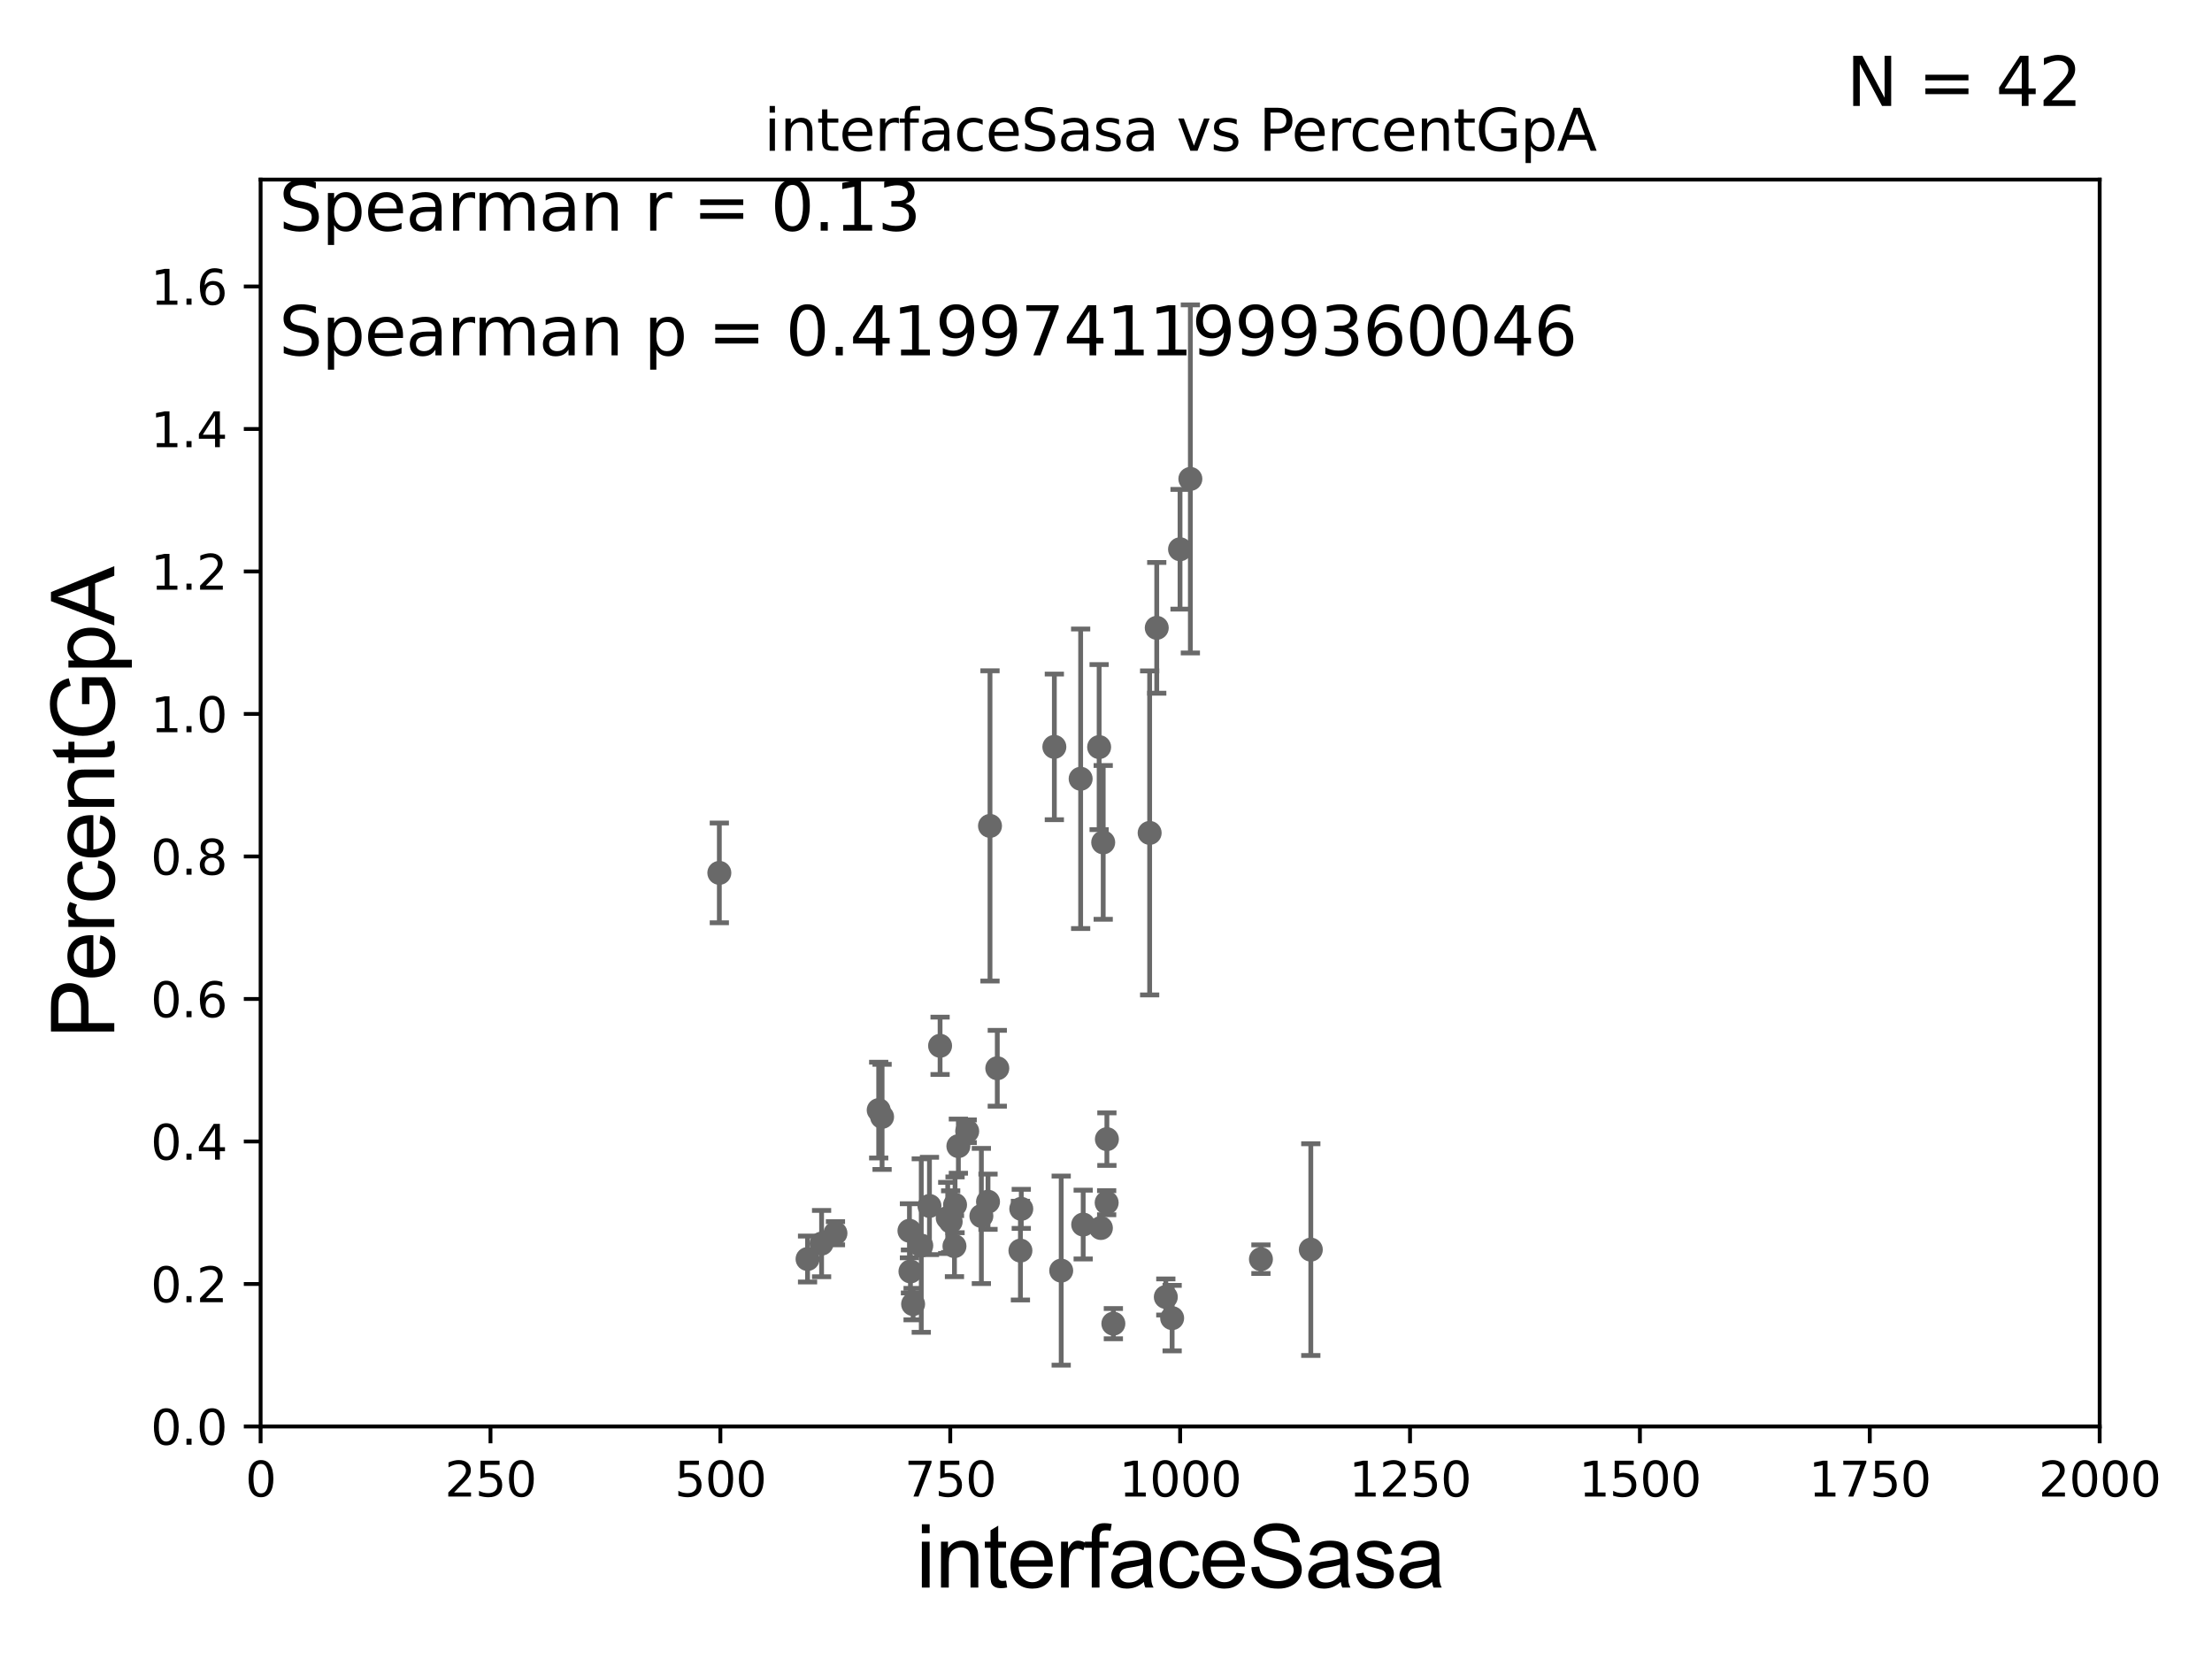 <?xml version="1.0" encoding="utf-8" standalone="no"?>
<!DOCTYPE svg PUBLIC "-//W3C//DTD SVG 1.1//EN"
  "http://www.w3.org/Graphics/SVG/1.1/DTD/svg11.dtd">
<svg xmlns:xlink="http://www.w3.org/1999/xlink" width="460.8pt" height="345.6pt" viewBox="0 0 460.8 345.6" xmlns="http://www.w3.org/2000/svg" version="1.1">
 <defs>
  <style type="text/css">*{stroke-linejoin: round; stroke-linecap: butt}</style>
 </defs>
 <g id="figure_1">
  <g id="patch_1">
   <path d="M 0 345.6 
L 460.8 345.6 
L 460.8 0 
L 0 0 
z
" style="fill: #ffffff"/>
  </g>
  <g id="axes_1">
   <g id="patch_2">
    <path d="M 54.29 297.16 
L 437.4 297.16 
L 437.4 37.411 
L 54.29 37.411 
z
" style="fill: #ffffff"/>
   </g>
   <g id="PathCollection_1">
    <defs>
     <path id="mfbe216e097" d="M 0 1.118 
C 0.297 1.118 0.581 1 0.791 0.791 
C 1 0.581 1.118 0.297 1.118 0 
C 1.118 -0.297 1 -0.581 0.791 -0.791 
C 0.581 -1 0.297 -1.118 0 -1.118 
C -0.297 -1.118 -0.581 -1 -0.791 -0.791 
C -1 -0.581 -1.118 -0.297 -1.118 0 
C -1.118 0.297 -1 0.581 -0.791 0.791 
C -0.581 1 -0.297 1.118 0 1.118 
z
" style="stroke: #696969"/>
    </defs>
    <g clip-path="url(#paab916722c)">
     <use xlink:href="#mfbe216e097" x="168.229" y="262.277" style="fill: #696969; stroke: #696969"/>
     <use xlink:href="#mfbe216e097" x="183.754" y="232.664" style="fill: #696969; stroke: #696969"/>
     <use xlink:href="#mfbe216e097" x="198.954" y="250.985" style="fill: #696969; stroke: #696969"/>
     <use xlink:href="#mfbe216e097" x="225.649" y="255.099" style="fill: #696969; stroke: #696969"/>
     <use xlink:href="#mfbe216e097" x="221.067" y="264.694" style="fill: #696969; stroke: #696969"/>
     <use xlink:href="#mfbe216e097" x="231.934" y="275.738" style="fill: #696969; stroke: #696969"/>
     <use xlink:href="#mfbe216e097" x="171.152" y="259.063" style="fill: #696969; stroke: #696969"/>
     <use xlink:href="#mfbe216e097" x="212.75" y="251.827" style="fill: #696969; stroke: #696969"/>
     <use xlink:href="#mfbe216e097" x="242.861" y="270.186" style="fill: #696969; stroke: #696969"/>
     <use xlink:href="#mfbe216e097" x="197.428" y="253.712" style="fill: #696969; stroke: #696969"/>
     <use xlink:href="#mfbe216e097" x="230.586" y="237.308" style="fill: #696969; stroke: #696969"/>
     <use xlink:href="#mfbe216e097" x="198.832" y="259.591" style="fill: #696969; stroke: #696969"/>
     <use xlink:href="#mfbe216e097" x="206.235" y="172.053" style="fill: #696969; stroke: #696969"/>
     <use xlink:href="#mfbe216e097" x="273.065" y="260.32" style="fill: #696969; stroke: #696969"/>
     <use xlink:href="#mfbe216e097" x="207.754" y="222.539" style="fill: #696969; stroke: #696969"/>
     <use xlink:href="#mfbe216e097" x="229.335" y="255.815" style="fill: #696969; stroke: #696969"/>
     <use xlink:href="#mfbe216e097" x="244.178" y="274.59" style="fill: #696969; stroke: #696969"/>
     <use xlink:href="#mfbe216e097" x="239.493" y="173.512" style="fill: #696969; stroke: #696969"/>
     <use xlink:href="#mfbe216e097" x="204.437" y="253.311" style="fill: #696969; stroke: #696969"/>
     <use xlink:href="#mfbe216e097" x="189.455" y="256.392" style="fill: #696969; stroke: #696969"/>
     <use xlink:href="#mfbe216e097" x="195.836" y="217.86" style="fill: #696969; stroke: #696969"/>
     <use xlink:href="#mfbe216e097" x="219.64" y="155.588" style="fill: #696969; stroke: #696969"/>
     <use xlink:href="#mfbe216e097" x="149.851" y="181.837" style="fill: #696969; stroke: #696969"/>
     <use xlink:href="#mfbe216e097" x="201.487" y="235.66" style="fill: #696969; stroke: #696969"/>
     <use xlink:href="#mfbe216e097" x="198.042" y="254.49" style="fill: #696969; stroke: #696969"/>
     <use xlink:href="#mfbe216e097" x="230.538" y="250.544" style="fill: #696969; stroke: #696969"/>
     <use xlink:href="#mfbe216e097" x="193.623" y="251.225" style="fill: #696969; stroke: #696969"/>
     <use xlink:href="#mfbe216e097" x="228.971" y="155.633" style="fill: #696969; stroke: #696969"/>
     <use xlink:href="#mfbe216e097" x="205.821" y="250.341" style="fill: #696969; stroke: #696969"/>
     <use xlink:href="#mfbe216e097" x="225.119" y="162.23" style="fill: #696969; stroke: #696969"/>
     <use xlink:href="#mfbe216e097" x="247.973" y="99.765" style="fill: #696969; stroke: #696969"/>
     <use xlink:href="#mfbe216e097" x="212.572" y="260.523" style="fill: #696969; stroke: #696969"/>
     <use xlink:href="#mfbe216e097" x="190.217" y="271.666" style="fill: #696969; stroke: #696969"/>
     <use xlink:href="#mfbe216e097" x="229.818" y="175.487" style="fill: #696969; stroke: #696969"/>
     <use xlink:href="#mfbe216e097" x="183.049" y="231.252" style="fill: #696969; stroke: #696969"/>
     <use xlink:href="#mfbe216e097" x="240.972" y="130.79" style="fill: #696969; stroke: #696969"/>
     <use xlink:href="#mfbe216e097" x="262.675" y="262.313" style="fill: #696969; stroke: #696969"/>
     <use xlink:href="#mfbe216e097" x="199.648" y="238.759" style="fill: #696969; stroke: #696969"/>
     <use xlink:href="#mfbe216e097" x="191.917" y="259.471" style="fill: #696969; stroke: #696969"/>
     <use xlink:href="#mfbe216e097" x="174.041" y="256.906" style="fill: #696969; stroke: #696969"/>
     <use xlink:href="#mfbe216e097" x="245.824" y="114.422" style="fill: #696969; stroke: #696969"/>
     <use xlink:href="#mfbe216e097" x="189.664" y="264.864" style="fill: #696969; stroke: #696969"/>
    </g>
   </g>
   <g id="matplotlib.axis_1">
    <g id="xtick_1">
     <g id="line2d_1">
      <defs>
       <path id="m7f47ca933d" d="M 0 0 
L 0 3.5 
" style="stroke: #000000; stroke-width: 0.8"/>
      </defs>
      <g>
       <use xlink:href="#m7f47ca933d" x="54.29" y="297.16" style="stroke: #000000; stroke-width: 0.8"/>
      </g>
     </g>
     <g id="text_1">
      <!-- 0 -->
      <g transform="translate(51.109 311.758)scale(0.1 -0.1)">
       <defs>
        <path id="DejaVuSans-30" d="M 2034 4250 
Q 1547 4250 1301 3770 
Q 1056 3291 1056 2328 
Q 1056 1369 1301 889 
Q 1547 409 2034 409 
Q 2525 409 2770 889 
Q 3016 1369 3016 2328 
Q 3016 3291 2770 3770 
Q 2525 4250 2034 4250 
z
M 2034 4750 
Q 2819 4750 3233 4129 
Q 3647 3509 3647 2328 
Q 3647 1150 3233 529 
Q 2819 -91 2034 -91 
Q 1250 -91 836 529 
Q 422 1150 422 2328 
Q 422 3509 836 4129 
Q 1250 4750 2034 4750 
z
" transform="scale(0.016)"/>
       </defs>
       <use xlink:href="#DejaVuSans-30"/>
      </g>
     </g>
    </g>
    <g id="xtick_2">
     <g id="line2d_2">
      <g>
       <use xlink:href="#m7f47ca933d" x="102.179" y="297.16" style="stroke: #000000; stroke-width: 0.8"/>
      </g>
     </g>
     <g id="text_2">
      <!-- 250 -->
      <g transform="translate(92.635 311.758)scale(0.1 -0.1)">
       <defs>
        <path id="DejaVuSans-32" d="M 1228 531 
L 3431 531 
L 3431 0 
L 469 0 
L 469 531 
Q 828 903 1448 1529 
Q 2069 2156 2228 2338 
Q 2531 2678 2651 2914 
Q 2772 3150 2772 3378 
Q 2772 3750 2511 3984 
Q 2250 4219 1831 4219 
Q 1534 4219 1204 4116 
Q 875 4013 500 3803 
L 500 4441 
Q 881 4594 1212 4672 
Q 1544 4750 1819 4750 
Q 2544 4750 2975 4387 
Q 3406 4025 3406 3419 
Q 3406 3131 3298 2873 
Q 3191 2616 2906 2266 
Q 2828 2175 2409 1742 
Q 1991 1309 1228 531 
z
" transform="scale(0.016)"/>
        <path id="DejaVuSans-35" d="M 691 4666 
L 3169 4666 
L 3169 4134 
L 1269 4134 
L 1269 2991 
Q 1406 3038 1543 3061 
Q 1681 3084 1819 3084 
Q 2600 3084 3056 2656 
Q 3513 2228 3513 1497 
Q 3513 744 3044 326 
Q 2575 -91 1722 -91 
Q 1428 -91 1123 -41 
Q 819 9 494 109 
L 494 744 
Q 775 591 1075 516 
Q 1375 441 1709 441 
Q 2250 441 2565 725 
Q 2881 1009 2881 1497 
Q 2881 1984 2565 2268 
Q 2250 2553 1709 2553 
Q 1456 2553 1204 2497 
Q 953 2441 691 2322 
L 691 4666 
z
" transform="scale(0.016)"/>
       </defs>
       <use xlink:href="#DejaVuSans-32"/>
       <use xlink:href="#DejaVuSans-35" x="63.623"/>
       <use xlink:href="#DejaVuSans-30" x="127.246"/>
      </g>
     </g>
    </g>
    <g id="xtick_3">
     <g id="line2d_3">
      <g>
       <use xlink:href="#m7f47ca933d" x="150.067" y="297.16" style="stroke: #000000; stroke-width: 0.8"/>
      </g>
     </g>
     <g id="text_3">
      <!-- 500 -->
      <g transform="translate(140.524 311.758)scale(0.1 -0.1)">
       <use xlink:href="#DejaVuSans-35"/>
       <use xlink:href="#DejaVuSans-30" x="63.623"/>
       <use xlink:href="#DejaVuSans-30" x="127.246"/>
      </g>
     </g>
    </g>
    <g id="xtick_4">
     <g id="line2d_4">
      <g>
       <use xlink:href="#m7f47ca933d" x="197.956" y="297.16" style="stroke: #000000; stroke-width: 0.8"/>
      </g>
     </g>
     <g id="text_4">
      <!-- 750 -->
      <g transform="translate(188.412 311.758)scale(0.1 -0.1)">
       <defs>
        <path id="DejaVuSans-37" d="M 525 4666 
L 3525 4666 
L 3525 4397 
L 1831 0 
L 1172 0 
L 2766 4134 
L 525 4134 
L 525 4666 
z
" transform="scale(0.016)"/>
       </defs>
       <use xlink:href="#DejaVuSans-37"/>
       <use xlink:href="#DejaVuSans-35" x="63.623"/>
       <use xlink:href="#DejaVuSans-30" x="127.246"/>
      </g>
     </g>
    </g>
    <g id="xtick_5">
     <g id="line2d_5">
      <g>
       <use xlink:href="#m7f47ca933d" x="245.845" y="297.16" style="stroke: #000000; stroke-width: 0.8"/>
      </g>
     </g>
     <g id="text_5">
      <!-- 1000 -->
      <g transform="translate(233.12 311.758)scale(0.1 -0.1)">
       <defs>
        <path id="DejaVuSans-31" d="M 794 531 
L 1825 531 
L 1825 4091 
L 703 3866 
L 703 4441 
L 1819 4666 
L 2450 4666 
L 2450 531 
L 3481 531 
L 3481 0 
L 794 0 
L 794 531 
z
" transform="scale(0.016)"/>
       </defs>
       <use xlink:href="#DejaVuSans-31"/>
       <use xlink:href="#DejaVuSans-30" x="63.623"/>
       <use xlink:href="#DejaVuSans-30" x="127.246"/>
       <use xlink:href="#DejaVuSans-30" x="190.869"/>
      </g>
     </g>
    </g>
    <g id="xtick_6">
     <g id="line2d_6">
      <g>
       <use xlink:href="#m7f47ca933d" x="293.734" y="297.16" style="stroke: #000000; stroke-width: 0.8"/>
      </g>
     </g>
     <g id="text_6">
      <!-- 1250 -->
      <g transform="translate(281.009 311.758)scale(0.1 -0.1)">
       <use xlink:href="#DejaVuSans-31"/>
       <use xlink:href="#DejaVuSans-32" x="63.623"/>
       <use xlink:href="#DejaVuSans-35" x="127.246"/>
       <use xlink:href="#DejaVuSans-30" x="190.869"/>
      </g>
     </g>
    </g>
    <g id="xtick_7">
     <g id="line2d_7">
      <g>
       <use xlink:href="#m7f47ca933d" x="341.623" y="297.16" style="stroke: #000000; stroke-width: 0.8"/>
      </g>
     </g>
     <g id="text_7">
      <!-- 1500 -->
      <g transform="translate(328.897 311.758)scale(0.1 -0.1)">
       <use xlink:href="#DejaVuSans-31"/>
       <use xlink:href="#DejaVuSans-35" x="63.623"/>
       <use xlink:href="#DejaVuSans-30" x="127.246"/>
       <use xlink:href="#DejaVuSans-30" x="190.869"/>
      </g>
     </g>
    </g>
    <g id="xtick_8">
     <g id="line2d_8">
      <g>
       <use xlink:href="#m7f47ca933d" x="389.511" y="297.16" style="stroke: #000000; stroke-width: 0.8"/>
      </g>
     </g>
     <g id="text_8">
      <!-- 1750 -->
      <g transform="translate(376.786 311.758)scale(0.1 -0.1)">
       <use xlink:href="#DejaVuSans-31"/>
       <use xlink:href="#DejaVuSans-37" x="63.623"/>
       <use xlink:href="#DejaVuSans-35" x="127.246"/>
       <use xlink:href="#DejaVuSans-30" x="190.869"/>
      </g>
     </g>
    </g>
    <g id="xtick_9">
     <g id="line2d_9">
      <g>
       <use xlink:href="#m7f47ca933d" x="437.4" y="297.16" style="stroke: #000000; stroke-width: 0.8"/>
      </g>
     </g>
     <g id="text_9">
      <!-- 2000 -->
      <g transform="translate(424.675 311.758)scale(0.1 -0.1)">
       <use xlink:href="#DejaVuSans-32"/>
       <use xlink:href="#DejaVuSans-30" x="63.623"/>
       <use xlink:href="#DejaVuSans-30" x="127.246"/>
       <use xlink:href="#DejaVuSans-30" x="190.869"/>
      </g>
     </g>
    </g>
    <g id="text_10">
     <!-- interfaceSasa -->
     <g transform="translate(190.816 330.722)scale(0.18 -0.18)">
      <defs>
       <path id="ArialMT-69" d="M 425 3934 
L 425 4581 
L 988 4581 
L 988 3934 
L 425 3934 
z
M 425 0 
L 425 3319 
L 988 3319 
L 988 0 
L 425 0 
z
" transform="scale(0.016)"/>
       <path id="ArialMT-6e" d="M 422 0 
L 422 3319 
L 928 3319 
L 928 2847 
Q 1294 3394 1984 3394 
Q 2284 3394 2536 3286 
Q 2788 3178 2913 3003 
Q 3038 2828 3088 2588 
Q 3119 2431 3119 2041 
L 3119 0 
L 2556 0 
L 2556 2019 
Q 2556 2363 2490 2533 
Q 2425 2703 2258 2804 
Q 2091 2906 1866 2906 
Q 1506 2906 1245 2678 
Q 984 2450 984 1813 
L 984 0 
L 422 0 
z
" transform="scale(0.016)"/>
       <path id="ArialMT-74" d="M 1650 503 
L 1731 6 
Q 1494 -44 1306 -44 
Q 1000 -44 831 53 
Q 663 150 594 308 
Q 525 466 525 972 
L 525 2881 
L 113 2881 
L 113 3319 
L 525 3319 
L 525 4141 
L 1084 4478 
L 1084 3319 
L 1650 3319 
L 1650 2881 
L 1084 2881 
L 1084 941 
Q 1084 700 1114 631 
Q 1144 563 1211 522 
Q 1278 481 1403 481 
Q 1497 481 1650 503 
z
" transform="scale(0.016)"/>
       <path id="ArialMT-65" d="M 2694 1069 
L 3275 997 
Q 3138 488 2766 206 
Q 2394 -75 1816 -75 
Q 1088 -75 661 373 
Q 234 822 234 1631 
Q 234 2469 665 2931 
Q 1097 3394 1784 3394 
Q 2450 3394 2872 2941 
Q 3294 2488 3294 1666 
Q 3294 1616 3291 1516 
L 816 1516 
Q 847 969 1125 678 
Q 1403 388 1819 388 
Q 2128 388 2347 550 
Q 2566 713 2694 1069 
z
M 847 1978 
L 2700 1978 
Q 2663 2397 2488 2606 
Q 2219 2931 1791 2931 
Q 1403 2931 1139 2672 
Q 875 2413 847 1978 
z
" transform="scale(0.016)"/>
       <path id="ArialMT-72" d="M 416 0 
L 416 3319 
L 922 3319 
L 922 2816 
Q 1116 3169 1280 3281 
Q 1444 3394 1641 3394 
Q 1925 3394 2219 3213 
L 2025 2691 
Q 1819 2813 1613 2813 
Q 1428 2813 1281 2702 
Q 1134 2591 1072 2394 
Q 978 2094 978 1738 
L 978 0 
L 416 0 
z
" transform="scale(0.016)"/>
       <path id="ArialMT-66" d="M 556 0 
L 556 2881 
L 59 2881 
L 59 3319 
L 556 3319 
L 556 3672 
Q 556 4006 616 4169 
Q 697 4388 901 4523 
Q 1106 4659 1475 4659 
Q 1713 4659 2000 4603 
L 1916 4113 
Q 1741 4144 1584 4144 
Q 1328 4144 1222 4034 
Q 1116 3925 1116 3625 
L 1116 3319 
L 1763 3319 
L 1763 2881 
L 1116 2881 
L 1116 0 
L 556 0 
z
" transform="scale(0.016)"/>
       <path id="ArialMT-61" d="M 2588 409 
Q 2275 144 1986 34 
Q 1697 -75 1366 -75 
Q 819 -75 525 192 
Q 231 459 231 875 
Q 231 1119 342 1320 
Q 453 1522 633 1644 
Q 813 1766 1038 1828 
Q 1203 1872 1538 1913 
Q 2219 1994 2541 2106 
Q 2544 2222 2544 2253 
Q 2544 2597 2384 2738 
Q 2169 2928 1744 2928 
Q 1347 2928 1158 2789 
Q 969 2650 878 2297 
L 328 2372 
Q 403 2725 575 2942 
Q 747 3159 1072 3276 
Q 1397 3394 1825 3394 
Q 2250 3394 2515 3294 
Q 2781 3194 2906 3042 
Q 3031 2891 3081 2659 
Q 3109 2516 3109 2141 
L 3109 1391 
Q 3109 606 3145 398 
Q 3181 191 3288 0 
L 2700 0 
Q 2613 175 2588 409 
z
M 2541 1666 
Q 2234 1541 1622 1453 
Q 1275 1403 1131 1340 
Q 988 1278 909 1158 
Q 831 1038 831 891 
Q 831 666 1001 516 
Q 1172 366 1500 366 
Q 1825 366 2078 508 
Q 2331 650 2450 897 
Q 2541 1088 2541 1459 
L 2541 1666 
z
" transform="scale(0.016)"/>
       <path id="ArialMT-63" d="M 2588 1216 
L 3141 1144 
Q 3050 572 2676 248 
Q 2303 -75 1759 -75 
Q 1078 -75 664 370 
Q 250 816 250 1647 
Q 250 2184 428 2587 
Q 606 2991 970 3192 
Q 1334 3394 1763 3394 
Q 2303 3394 2647 3120 
Q 2991 2847 3088 2344 
L 2541 2259 
Q 2463 2594 2264 2762 
Q 2066 2931 1784 2931 
Q 1359 2931 1093 2626 
Q 828 2322 828 1663 
Q 828 994 1084 691 
Q 1341 388 1753 388 
Q 2084 388 2306 591 
Q 2528 794 2588 1216 
z
" transform="scale(0.016)"/>
       <path id="ArialMT-53" d="M 288 1472 
L 859 1522 
Q 900 1178 1048 958 
Q 1197 738 1509 602 
Q 1822 466 2213 466 
Q 2559 466 2825 569 
Q 3091 672 3220 851 
Q 3350 1031 3350 1244 
Q 3350 1459 3225 1620 
Q 3100 1781 2813 1891 
Q 2628 1963 1997 2114 
Q 1366 2266 1113 2400 
Q 784 2572 623 2826 
Q 463 3081 463 3397 
Q 463 3744 659 4045 
Q 856 4347 1234 4503 
Q 1613 4659 2075 4659 
Q 2584 4659 2973 4495 
Q 3363 4331 3572 4012 
Q 3781 3694 3797 3291 
L 3216 3247 
Q 3169 3681 2898 3903 
Q 2628 4125 2100 4125 
Q 1550 4125 1298 3923 
Q 1047 3722 1047 3438 
Q 1047 3191 1225 3031 
Q 1400 2872 2139 2705 
Q 2878 2538 3153 2413 
Q 3553 2228 3743 1945 
Q 3934 1663 3934 1294 
Q 3934 928 3725 604 
Q 3516 281 3123 101 
Q 2731 -78 2241 -78 
Q 1619 -78 1198 103 
Q 778 284 539 648 
Q 300 1013 288 1472 
z
" transform="scale(0.016)"/>
       <path id="ArialMT-73" d="M 197 991 
L 753 1078 
Q 800 744 1014 566 
Q 1228 388 1613 388 
Q 2000 388 2187 545 
Q 2375 703 2375 916 
Q 2375 1106 2209 1216 
Q 2094 1291 1634 1406 
Q 1016 1563 777 1677 
Q 538 1791 414 1992 
Q 291 2194 291 2438 
Q 291 2659 392 2848 
Q 494 3038 669 3163 
Q 800 3259 1026 3326 
Q 1253 3394 1513 3394 
Q 1903 3394 2198 3281 
Q 2494 3169 2634 2976 
Q 2775 2784 2828 2463 
L 2278 2388 
Q 2241 2644 2061 2787 
Q 1881 2931 1553 2931 
Q 1166 2931 1000 2803 
Q 834 2675 834 2503 
Q 834 2394 903 2306 
Q 972 2216 1119 2156 
Q 1203 2125 1616 2013 
Q 2213 1853 2448 1751 
Q 2684 1650 2818 1456 
Q 2953 1263 2953 975 
Q 2953 694 2789 445 
Q 2625 197 2315 61 
Q 2006 -75 1616 -75 
Q 969 -75 630 194 
Q 291 463 197 991 
z
" transform="scale(0.016)"/>
      </defs>
      <use xlink:href="#ArialMT-69"/>
      <use xlink:href="#ArialMT-6e" x="22.217"/>
      <use xlink:href="#ArialMT-74" x="77.832"/>
      <use xlink:href="#ArialMT-65" x="105.615"/>
      <use xlink:href="#ArialMT-72" x="161.23"/>
      <use xlink:href="#ArialMT-66" x="194.531"/>
      <use xlink:href="#ArialMT-61" x="222.314"/>
      <use xlink:href="#ArialMT-63" x="277.93"/>
      <use xlink:href="#ArialMT-65" x="327.93"/>
      <use xlink:href="#ArialMT-53" x="383.545"/>
      <use xlink:href="#ArialMT-61" x="450.244"/>
      <use xlink:href="#ArialMT-73" x="505.859"/>
      <use xlink:href="#ArialMT-61" x="555.859"/>
     </g>
    </g>
   </g>
   <g id="matplotlib.axis_2">
    <g id="ytick_1">
     <g id="line2d_10">
      <defs>
       <path id="m1aad544ba5" d="M 0 0 
L -3.5 0 
" style="stroke: #000000; stroke-width: 0.8"/>
      </defs>
      <g>
       <use xlink:href="#m1aad544ba5" x="54.29" y="297.16" style="stroke: #000000; stroke-width: 0.8"/>
      </g>
     </g>
     <g id="text_11">
      <!-- 0.0 -->
      <g transform="translate(31.387 300.959)scale(0.1 -0.1)">
       <defs>
        <path id="DejaVuSans-2e" d="M 684 794 
L 1344 794 
L 1344 0 
L 684 0 
L 684 794 
z
" transform="scale(0.016)"/>
       </defs>
       <use xlink:href="#DejaVuSans-30"/>
       <use xlink:href="#DejaVuSans-2e" x="63.623"/>
       <use xlink:href="#DejaVuSans-30" x="95.41"/>
      </g>
     </g>
    </g>
    <g id="ytick_2">
     <g id="line2d_11">
      <g>
       <use xlink:href="#m1aad544ba5" x="54.29" y="267.474" style="stroke: #000000; stroke-width: 0.8"/>
      </g>
     </g>
     <g id="text_12">
      <!-- 0.2 -->
      <g transform="translate(31.387 271.274)scale(0.1 -0.1)">
       <use xlink:href="#DejaVuSans-30"/>
       <use xlink:href="#DejaVuSans-2e" x="63.623"/>
       <use xlink:href="#DejaVuSans-32" x="95.41"/>
      </g>
     </g>
    </g>
    <g id="ytick_3">
     <g id="line2d_12">
      <g>
       <use xlink:href="#m1aad544ba5" x="54.29" y="237.789" style="stroke: #000000; stroke-width: 0.8"/>
      </g>
     </g>
     <g id="text_13">
      <!-- 0.4 -->
      <g transform="translate(31.387 241.588)scale(0.1 -0.1)">
       <defs>
        <path id="DejaVuSans-34" d="M 2419 4116 
L 825 1625 
L 2419 1625 
L 2419 4116 
z
M 2253 4666 
L 3047 4666 
L 3047 1625 
L 3713 1625 
L 3713 1100 
L 3047 1100 
L 3047 0 
L 2419 0 
L 2419 1100 
L 313 1100 
L 313 1709 
L 2253 4666 
z
" transform="scale(0.016)"/>
       </defs>
       <use xlink:href="#DejaVuSans-30"/>
       <use xlink:href="#DejaVuSans-2e" x="63.623"/>
       <use xlink:href="#DejaVuSans-34" x="95.41"/>
      </g>
     </g>
    </g>
    <g id="ytick_4">
     <g id="line2d_13">
      <g>
       <use xlink:href="#m1aad544ba5" x="54.29" y="208.103" style="stroke: #000000; stroke-width: 0.8"/>
      </g>
     </g>
     <g id="text_14">
      <!-- 0.6 -->
      <g transform="translate(31.387 211.902)scale(0.1 -0.1)">
       <defs>
        <path id="DejaVuSans-36" d="M 2113 2584 
Q 1688 2584 1439 2293 
Q 1191 2003 1191 1497 
Q 1191 994 1439 701 
Q 1688 409 2113 409 
Q 2538 409 2786 701 
Q 3034 994 3034 1497 
Q 3034 2003 2786 2293 
Q 2538 2584 2113 2584 
z
M 3366 4563 
L 3366 3988 
Q 3128 4100 2886 4159 
Q 2644 4219 2406 4219 
Q 1781 4219 1451 3797 
Q 1122 3375 1075 2522 
Q 1259 2794 1537 2939 
Q 1816 3084 2150 3084 
Q 2853 3084 3261 2657 
Q 3669 2231 3669 1497 
Q 3669 778 3244 343 
Q 2819 -91 2113 -91 
Q 1303 -91 875 529 
Q 447 1150 447 2328 
Q 447 3434 972 4092 
Q 1497 4750 2381 4750 
Q 2619 4750 2861 4703 
Q 3103 4656 3366 4563 
z
" transform="scale(0.016)"/>
       </defs>
       <use xlink:href="#DejaVuSans-30"/>
       <use xlink:href="#DejaVuSans-2e" x="63.623"/>
       <use xlink:href="#DejaVuSans-36" x="95.41"/>
      </g>
     </g>
    </g>
    <g id="ytick_5">
     <g id="line2d_14">
      <g>
       <use xlink:href="#m1aad544ba5" x="54.29" y="178.418" style="stroke: #000000; stroke-width: 0.8"/>
      </g>
     </g>
     <g id="text_15">
      <!-- 0.8 -->
      <g transform="translate(31.387 182.217)scale(0.1 -0.1)">
       <defs>
        <path id="DejaVuSans-38" d="M 2034 2216 
Q 1584 2216 1326 1975 
Q 1069 1734 1069 1313 
Q 1069 891 1326 650 
Q 1584 409 2034 409 
Q 2484 409 2743 651 
Q 3003 894 3003 1313 
Q 3003 1734 2745 1975 
Q 2488 2216 2034 2216 
z
M 1403 2484 
Q 997 2584 770 2862 
Q 544 3141 544 3541 
Q 544 4100 942 4425 
Q 1341 4750 2034 4750 
Q 2731 4750 3128 4425 
Q 3525 4100 3525 3541 
Q 3525 3141 3298 2862 
Q 3072 2584 2669 2484 
Q 3125 2378 3379 2068 
Q 3634 1759 3634 1313 
Q 3634 634 3220 271 
Q 2806 -91 2034 -91 
Q 1263 -91 848 271 
Q 434 634 434 1313 
Q 434 1759 690 2068 
Q 947 2378 1403 2484 
z
M 1172 3481 
Q 1172 3119 1398 2916 
Q 1625 2713 2034 2713 
Q 2441 2713 2670 2916 
Q 2900 3119 2900 3481 
Q 2900 3844 2670 4047 
Q 2441 4250 2034 4250 
Q 1625 4250 1398 4047 
Q 1172 3844 1172 3481 
z
" transform="scale(0.016)"/>
       </defs>
       <use xlink:href="#DejaVuSans-30"/>
       <use xlink:href="#DejaVuSans-2e" x="63.623"/>
       <use xlink:href="#DejaVuSans-38" x="95.41"/>
      </g>
     </g>
    </g>
    <g id="ytick_6">
     <g id="line2d_15">
      <g>
       <use xlink:href="#m1aad544ba5" x="54.29" y="148.732" style="stroke: #000000; stroke-width: 0.8"/>
      </g>
     </g>
     <g id="text_16">
      <!-- 1.0 -->
      <g transform="translate(31.387 152.531)scale(0.1 -0.1)">
       <use xlink:href="#DejaVuSans-31"/>
       <use xlink:href="#DejaVuSans-2e" x="63.623"/>
       <use xlink:href="#DejaVuSans-30" x="95.41"/>
      </g>
     </g>
    </g>
    <g id="ytick_7">
     <g id="line2d_16">
      <g>
       <use xlink:href="#m1aad544ba5" x="54.29" y="119.047" style="stroke: #000000; stroke-width: 0.8"/>
      </g>
     </g>
     <g id="text_17">
      <!-- 1.2 -->
      <g transform="translate(31.387 122.846)scale(0.1 -0.1)">
       <use xlink:href="#DejaVuSans-31"/>
       <use xlink:href="#DejaVuSans-2e" x="63.623"/>
       <use xlink:href="#DejaVuSans-32" x="95.41"/>
      </g>
     </g>
    </g>
    <g id="ytick_8">
     <g id="line2d_17">
      <g>
       <use xlink:href="#m1aad544ba5" x="54.29" y="89.361" style="stroke: #000000; stroke-width: 0.8"/>
      </g>
     </g>
     <g id="text_18">
      <!-- 1.4 -->
      <g transform="translate(31.387 93.16)scale(0.1 -0.1)">
       <use xlink:href="#DejaVuSans-31"/>
       <use xlink:href="#DejaVuSans-2e" x="63.623"/>
       <use xlink:href="#DejaVuSans-34" x="95.41"/>
      </g>
     </g>
    </g>
    <g id="ytick_9">
     <g id="line2d_18">
      <g>
       <use xlink:href="#m1aad544ba5" x="54.29" y="59.675" style="stroke: #000000; stroke-width: 0.8"/>
      </g>
     </g>
     <g id="text_19">
      <!-- 1.6 -->
      <g transform="translate(31.387 63.475)scale(0.1 -0.1)">
       <use xlink:href="#DejaVuSans-31"/>
       <use xlink:href="#DejaVuSans-2e" x="63.623"/>
       <use xlink:href="#DejaVuSans-36" x="95.41"/>
      </g>
     </g>
    </g>
    <g id="text_20">
     <!-- PercentGpA -->
     <g transform="translate(23.809 216.309)rotate(-90)scale(0.18 -0.18)">
      <defs>
       <path id="ArialMT-50" d="M 494 0 
L 494 4581 
L 2222 4581 
Q 2678 4581 2919 4538 
Q 3256 4481 3484 4323 
Q 3713 4166 3852 3881 
Q 3991 3597 3991 3256 
Q 3991 2672 3619 2267 
Q 3247 1863 2275 1863 
L 1100 1863 
L 1100 0 
L 494 0 
z
M 1100 2403 
L 2284 2403 
Q 2872 2403 3119 2622 
Q 3366 2841 3366 3238 
Q 3366 3525 3220 3729 
Q 3075 3934 2838 4000 
Q 2684 4041 2272 4041 
L 1100 4041 
L 1100 2403 
z
" transform="scale(0.016)"/>
       <path id="ArialMT-47" d="M 2638 1797 
L 2638 2334 
L 4578 2338 
L 4578 638 
Q 4131 281 3656 101 
Q 3181 -78 2681 -78 
Q 2006 -78 1454 211 
Q 903 500 622 1047 
Q 341 1594 341 2269 
Q 341 2938 620 3517 
Q 900 4097 1425 4378 
Q 1950 4659 2634 4659 
Q 3131 4659 3532 4498 
Q 3934 4338 4162 4050 
Q 4391 3763 4509 3300 
L 3963 3150 
Q 3859 3500 3706 3700 
Q 3553 3900 3268 4020 
Q 2984 4141 2638 4141 
Q 2222 4141 1919 4014 
Q 1616 3888 1430 3681 
Q 1244 3475 1141 3228 
Q 966 2803 966 2306 
Q 966 1694 1177 1281 
Q 1388 869 1791 669 
Q 2194 469 2647 469 
Q 3041 469 3416 620 
Q 3791 772 3984 944 
L 3984 1797 
L 2638 1797 
z
" transform="scale(0.016)"/>
       <path id="ArialMT-70" d="M 422 -1272 
L 422 3319 
L 934 3319 
L 934 2888 
Q 1116 3141 1344 3267 
Q 1572 3394 1897 3394 
Q 2322 3394 2647 3175 
Q 2972 2956 3137 2557 
Q 3303 2159 3303 1684 
Q 3303 1175 3120 767 
Q 2938 359 2589 142 
Q 2241 -75 1856 -75 
Q 1575 -75 1351 44 
Q 1128 163 984 344 
L 984 -1272 
L 422 -1272 
z
M 931 1641 
Q 931 1000 1190 694 
Q 1450 388 1819 388 
Q 2194 388 2461 705 
Q 2728 1022 2728 1688 
Q 2728 2322 2467 2637 
Q 2206 2953 1844 2953 
Q 1484 2953 1207 2617 
Q 931 2281 931 1641 
z
" transform="scale(0.016)"/>
       <path id="ArialMT-41" d="M -9 0 
L 1750 4581 
L 2403 4581 
L 4278 0 
L 3588 0 
L 3053 1388 
L 1138 1388 
L 634 0 
L -9 0 
z
M 1313 1881 
L 2866 1881 
L 2388 3150 
Q 2169 3728 2063 4100 
Q 1975 3659 1816 3225 
L 1313 1881 
z
" transform="scale(0.016)"/>
      </defs>
      <use xlink:href="#ArialMT-50"/>
      <use xlink:href="#ArialMT-65" x="66.699"/>
      <use xlink:href="#ArialMT-72" x="122.314"/>
      <use xlink:href="#ArialMT-63" x="155.615"/>
      <use xlink:href="#ArialMT-65" x="205.615"/>
      <use xlink:href="#ArialMT-6e" x="261.23"/>
      <use xlink:href="#ArialMT-74" x="316.846"/>
      <use xlink:href="#ArialMT-47" x="344.629"/>
      <use xlink:href="#ArialMT-70" x="422.412"/>
      <use xlink:href="#ArialMT-41" x="478.027"/>
     </g>
    </g>
   </g>
   <g id="LineCollection_1">
    <path d="M 168.229 267.06 
L 168.229 257.494 
" clip-path="url(#paab916722c)" style="fill: none; stroke: #696969"/>
    <path d="M 183.754 243.612 
L 183.754 221.716 
" clip-path="url(#paab916722c)" style="fill: none; stroke: #696969"/>
    <path d="M 198.954 256.796 
L 198.954 245.173 
" clip-path="url(#paab916722c)" style="fill: none; stroke: #696969"/>
    <path d="M 225.649 262.262 
L 225.649 247.936 
" clip-path="url(#paab916722c)" style="fill: none; stroke: #696969"/>
    <path d="M 221.067 284.389 
L 221.067 244.998 
" clip-path="url(#paab916722c)" style="fill: none; stroke: #696969"/>
    <path d="M 231.934 278.889 
L 231.934 272.587 
" clip-path="url(#paab916722c)" style="fill: none; stroke: #696969"/>
    <path d="M 171.152 265.967 
L 171.152 252.159 
" clip-path="url(#paab916722c)" style="fill: none; stroke: #696969"/>
    <path d="M 212.75 255.896 
L 212.75 247.759 
" clip-path="url(#paab916722c)" style="fill: none; stroke: #696969"/>
    <path d="M 242.861 273.946 
L 242.861 266.425 
" clip-path="url(#paab916722c)" style="fill: none; stroke: #696969"/>
    <path d="M 197.428 261.121 
L 197.428 246.304 
" clip-path="url(#paab916722c)" style="fill: none; stroke: #696969"/>
    <path d="M 230.586 242.78 
L 230.586 231.835 
" clip-path="url(#paab916722c)" style="fill: none; stroke: #696969"/>
    <path d="M 198.832 265.948 
L 198.832 253.234 
" clip-path="url(#paab916722c)" style="fill: none; stroke: #696969"/>
    <path d="M 206.235 204.366 
L 206.235 139.74 
" clip-path="url(#paab916722c)" style="fill: none; stroke: #696969"/>
    <path d="M 273.065 282.376 
L 273.065 238.264 
" clip-path="url(#paab916722c)" style="fill: none; stroke: #696969"/>
    <path d="M 207.754 230.436 
L 207.754 214.641 
" clip-path="url(#paab916722c)" style="fill: none; stroke: #696969"/>
    <path d="M 229.335 256.756 
L 229.335 254.874 
" clip-path="url(#paab916722c)" style="fill: none; stroke: #696969"/>
    <path d="M 244.178 281.415 
L 244.178 267.766 
" clip-path="url(#paab916722c)" style="fill: none; stroke: #696969"/>
    <path d="M 239.493 207.261 
L 239.493 139.763 
" clip-path="url(#paab916722c)" style="fill: none; stroke: #696969"/>
    <path d="M 204.437 267.391 
L 204.437 239.231 
" clip-path="url(#paab916722c)" style="fill: none; stroke: #696969"/>
    <path d="M 189.455 262.024 
L 189.455 250.76 
" clip-path="url(#paab916722c)" style="fill: none; stroke: #696969"/>
    <path d="M 195.836 223.832 
L 195.836 211.887 
" clip-path="url(#paab916722c)" style="fill: none; stroke: #696969"/>
    <path d="M 219.64 170.757 
L 219.64 140.42 
" clip-path="url(#paab916722c)" style="fill: none; stroke: #696969"/>
    <path d="M 149.851 192.225 
L 149.851 171.449 
" clip-path="url(#paab916722c)" style="fill: none; stroke: #696969"/>
    <path d="M 201.487 238.02 
L 201.487 233.299 
" clip-path="url(#paab916722c)" style="fill: none; stroke: #696969"/>
    <path d="M 198.042 260.911 
L 198.042 248.07 
" clip-path="url(#paab916722c)" style="fill: none; stroke: #696969"/>
    <path d="M 230.538 253.049 
L 230.538 248.039 
" clip-path="url(#paab916722c)" style="fill: none; stroke: #696969"/>
    <path d="M 193.623 261.363 
L 193.623 241.087 
" clip-path="url(#paab916722c)" style="fill: none; stroke: #696969"/>
    <path d="M 228.971 172.826 
L 228.971 138.441 
" clip-path="url(#paab916722c)" style="fill: none; stroke: #696969"/>
    <path d="M 205.821 256.094 
L 205.821 244.587 
" clip-path="url(#paab916722c)" style="fill: none; stroke: #696969"/>
    <path d="M 225.119 193.428 
L 225.119 131.032 
" clip-path="url(#paab916722c)" style="fill: none; stroke: #696969"/>
    <path d="M 247.973 136.021 
L 247.973 63.509 
" clip-path="url(#paab916722c)" style="fill: none; stroke: #696969"/>
    <path d="M 212.572 270.806 
L 212.572 250.24 
" clip-path="url(#paab916722c)" style="fill: none; stroke: #696969"/>
    <path d="M 190.217 274.942 
L 190.217 268.39 
" clip-path="url(#paab916722c)" style="fill: none; stroke: #696969"/>
    <path d="M 229.818 191.506 
L 229.818 159.469 
" clip-path="url(#paab916722c)" style="fill: none; stroke: #696969"/>
    <path d="M 183.049 241.229 
L 183.049 221.274 
" clip-path="url(#paab916722c)" style="fill: none; stroke: #696969"/>
    <path d="M 240.972 144.41 
L 240.972 117.171 
" clip-path="url(#paab916722c)" style="fill: none; stroke: #696969"/>
    <path d="M 262.675 265.289 
L 262.675 259.336 
" clip-path="url(#paab916722c)" style="fill: none; stroke: #696969"/>
    <path d="M 199.648 244.398 
L 199.648 233.12 
" clip-path="url(#paab916722c)" style="fill: none; stroke: #696969"/>
    <path d="M 191.917 277.542 
L 191.917 241.4 
" clip-path="url(#paab916722c)" style="fill: none; stroke: #696969"/>
    <path d="M 174.041 259.318 
L 174.041 254.494 
" clip-path="url(#paab916722c)" style="fill: none; stroke: #696969"/>
    <path d="M 245.824 126.892 
L 245.824 101.952 
" clip-path="url(#paab916722c)" style="fill: none; stroke: #696969"/>
    <path d="M 189.664 269.343 
L 189.664 260.385 
" clip-path="url(#paab916722c)" style="fill: none; stroke: #696969"/>
   </g>
   <g id="line2d_19">
    <defs>
     <path id="m22e13c3d06" d="M 2 0 
L -2 -0 
" style="stroke: #696969"/>
    </defs>
    <g clip-path="url(#paab916722c)">
     <use xlink:href="#m22e13c3d06" x="168.229" y="267.06" style="fill: #696969; stroke: #696969"/>
     <use xlink:href="#m22e13c3d06" x="183.754" y="243.612" style="fill: #696969; stroke: #696969"/>
     <use xlink:href="#m22e13c3d06" x="198.954" y="256.796" style="fill: #696969; stroke: #696969"/>
     <use xlink:href="#m22e13c3d06" x="225.649" y="262.262" style="fill: #696969; stroke: #696969"/>
     <use xlink:href="#m22e13c3d06" x="221.067" y="284.389" style="fill: #696969; stroke: #696969"/>
     <use xlink:href="#m22e13c3d06" x="231.934" y="278.889" style="fill: #696969; stroke: #696969"/>
     <use xlink:href="#m22e13c3d06" x="171.152" y="265.967" style="fill: #696969; stroke: #696969"/>
     <use xlink:href="#m22e13c3d06" x="212.75" y="255.896" style="fill: #696969; stroke: #696969"/>
     <use xlink:href="#m22e13c3d06" x="242.861" y="273.946" style="fill: #696969; stroke: #696969"/>
     <use xlink:href="#m22e13c3d06" x="197.428" y="261.121" style="fill: #696969; stroke: #696969"/>
     <use xlink:href="#m22e13c3d06" x="230.586" y="242.78" style="fill: #696969; stroke: #696969"/>
     <use xlink:href="#m22e13c3d06" x="198.832" y="265.948" style="fill: #696969; stroke: #696969"/>
     <use xlink:href="#m22e13c3d06" x="206.235" y="204.366" style="fill: #696969; stroke: #696969"/>
     <use xlink:href="#m22e13c3d06" x="273.065" y="282.376" style="fill: #696969; stroke: #696969"/>
     <use xlink:href="#m22e13c3d06" x="207.754" y="230.436" style="fill: #696969; stroke: #696969"/>
     <use xlink:href="#m22e13c3d06" x="229.335" y="256.756" style="fill: #696969; stroke: #696969"/>
     <use xlink:href="#m22e13c3d06" x="244.178" y="281.415" style="fill: #696969; stroke: #696969"/>
     <use xlink:href="#m22e13c3d06" x="239.493" y="207.261" style="fill: #696969; stroke: #696969"/>
     <use xlink:href="#m22e13c3d06" x="204.437" y="267.391" style="fill: #696969; stroke: #696969"/>
     <use xlink:href="#m22e13c3d06" x="189.455" y="262.024" style="fill: #696969; stroke: #696969"/>
     <use xlink:href="#m22e13c3d06" x="195.836" y="223.832" style="fill: #696969; stroke: #696969"/>
     <use xlink:href="#m22e13c3d06" x="219.64" y="170.757" style="fill: #696969; stroke: #696969"/>
     <use xlink:href="#m22e13c3d06" x="149.851" y="192.225" style="fill: #696969; stroke: #696969"/>
     <use xlink:href="#m22e13c3d06" x="201.487" y="238.02" style="fill: #696969; stroke: #696969"/>
     <use xlink:href="#m22e13c3d06" x="198.042" y="260.911" style="fill: #696969; stroke: #696969"/>
     <use xlink:href="#m22e13c3d06" x="230.538" y="253.049" style="fill: #696969; stroke: #696969"/>
     <use xlink:href="#m22e13c3d06" x="193.623" y="261.363" style="fill: #696969; stroke: #696969"/>
     <use xlink:href="#m22e13c3d06" x="228.971" y="172.826" style="fill: #696969; stroke: #696969"/>
     <use xlink:href="#m22e13c3d06" x="205.821" y="256.094" style="fill: #696969; stroke: #696969"/>
     <use xlink:href="#m22e13c3d06" x="225.119" y="193.428" style="fill: #696969; stroke: #696969"/>
     <use xlink:href="#m22e13c3d06" x="247.973" y="136.021" style="fill: #696969; stroke: #696969"/>
     <use xlink:href="#m22e13c3d06" x="212.572" y="270.806" style="fill: #696969; stroke: #696969"/>
     <use xlink:href="#m22e13c3d06" x="190.217" y="274.942" style="fill: #696969; stroke: #696969"/>
     <use xlink:href="#m22e13c3d06" x="229.818" y="191.506" style="fill: #696969; stroke: #696969"/>
     <use xlink:href="#m22e13c3d06" x="183.049" y="241.229" style="fill: #696969; stroke: #696969"/>
     <use xlink:href="#m22e13c3d06" x="240.972" y="144.41" style="fill: #696969; stroke: #696969"/>
     <use xlink:href="#m22e13c3d06" x="262.675" y="265.289" style="fill: #696969; stroke: #696969"/>
     <use xlink:href="#m22e13c3d06" x="199.648" y="244.398" style="fill: #696969; stroke: #696969"/>
     <use xlink:href="#m22e13c3d06" x="191.917" y="277.542" style="fill: #696969; stroke: #696969"/>
     <use xlink:href="#m22e13c3d06" x="174.041" y="259.318" style="fill: #696969; stroke: #696969"/>
     <use xlink:href="#m22e13c3d06" x="245.824" y="126.892" style="fill: #696969; stroke: #696969"/>
     <use xlink:href="#m22e13c3d06" x="189.664" y="269.343" style="fill: #696969; stroke: #696969"/>
    </g>
   </g>
   <g id="line2d_20">
    <g clip-path="url(#paab916722c)">
     <use xlink:href="#m22e13c3d06" x="168.229" y="257.494" style="fill: #696969; stroke: #696969"/>
     <use xlink:href="#m22e13c3d06" x="183.754" y="221.716" style="fill: #696969; stroke: #696969"/>
     <use xlink:href="#m22e13c3d06" x="198.954" y="245.173" style="fill: #696969; stroke: #696969"/>
     <use xlink:href="#m22e13c3d06" x="225.649" y="247.936" style="fill: #696969; stroke: #696969"/>
     <use xlink:href="#m22e13c3d06" x="221.067" y="244.998" style="fill: #696969; stroke: #696969"/>
     <use xlink:href="#m22e13c3d06" x="231.934" y="272.587" style="fill: #696969; stroke: #696969"/>
     <use xlink:href="#m22e13c3d06" x="171.152" y="252.159" style="fill: #696969; stroke: #696969"/>
     <use xlink:href="#m22e13c3d06" x="212.75" y="247.759" style="fill: #696969; stroke: #696969"/>
     <use xlink:href="#m22e13c3d06" x="242.861" y="266.425" style="fill: #696969; stroke: #696969"/>
     <use xlink:href="#m22e13c3d06" x="197.428" y="246.304" style="fill: #696969; stroke: #696969"/>
     <use xlink:href="#m22e13c3d06" x="230.586" y="231.835" style="fill: #696969; stroke: #696969"/>
     <use xlink:href="#m22e13c3d06" x="198.832" y="253.234" style="fill: #696969; stroke: #696969"/>
     <use xlink:href="#m22e13c3d06" x="206.235" y="139.74" style="fill: #696969; stroke: #696969"/>
     <use xlink:href="#m22e13c3d06" x="273.065" y="238.264" style="fill: #696969; stroke: #696969"/>
     <use xlink:href="#m22e13c3d06" x="207.754" y="214.641" style="fill: #696969; stroke: #696969"/>
     <use xlink:href="#m22e13c3d06" x="229.335" y="254.874" style="fill: #696969; stroke: #696969"/>
     <use xlink:href="#m22e13c3d06" x="244.178" y="267.766" style="fill: #696969; stroke: #696969"/>
     <use xlink:href="#m22e13c3d06" x="239.493" y="139.763" style="fill: #696969; stroke: #696969"/>
     <use xlink:href="#m22e13c3d06" x="204.437" y="239.231" style="fill: #696969; stroke: #696969"/>
     <use xlink:href="#m22e13c3d06" x="189.455" y="250.76" style="fill: #696969; stroke: #696969"/>
     <use xlink:href="#m22e13c3d06" x="195.836" y="211.887" style="fill: #696969; stroke: #696969"/>
     <use xlink:href="#m22e13c3d06" x="219.64" y="140.42" style="fill: #696969; stroke: #696969"/>
     <use xlink:href="#m22e13c3d06" x="149.851" y="171.449" style="fill: #696969; stroke: #696969"/>
     <use xlink:href="#m22e13c3d06" x="201.487" y="233.299" style="fill: #696969; stroke: #696969"/>
     <use xlink:href="#m22e13c3d06" x="198.042" y="248.07" style="fill: #696969; stroke: #696969"/>
     <use xlink:href="#m22e13c3d06" x="230.538" y="248.039" style="fill: #696969; stroke: #696969"/>
     <use xlink:href="#m22e13c3d06" x="193.623" y="241.087" style="fill: #696969; stroke: #696969"/>
     <use xlink:href="#m22e13c3d06" x="228.971" y="138.441" style="fill: #696969; stroke: #696969"/>
     <use xlink:href="#m22e13c3d06" x="205.821" y="244.587" style="fill: #696969; stroke: #696969"/>
     <use xlink:href="#m22e13c3d06" x="225.119" y="131.032" style="fill: #696969; stroke: #696969"/>
     <use xlink:href="#m22e13c3d06" x="247.973" y="63.509" style="fill: #696969; stroke: #696969"/>
     <use xlink:href="#m22e13c3d06" x="212.572" y="250.24" style="fill: #696969; stroke: #696969"/>
     <use xlink:href="#m22e13c3d06" x="190.217" y="268.39" style="fill: #696969; stroke: #696969"/>
     <use xlink:href="#m22e13c3d06" x="229.818" y="159.469" style="fill: #696969; stroke: #696969"/>
     <use xlink:href="#m22e13c3d06" x="183.049" y="221.274" style="fill: #696969; stroke: #696969"/>
     <use xlink:href="#m22e13c3d06" x="240.972" y="117.171" style="fill: #696969; stroke: #696969"/>
     <use xlink:href="#m22e13c3d06" x="262.675" y="259.336" style="fill: #696969; stroke: #696969"/>
     <use xlink:href="#m22e13c3d06" x="199.648" y="233.12" style="fill: #696969; stroke: #696969"/>
     <use xlink:href="#m22e13c3d06" x="191.917" y="241.4" style="fill: #696969; stroke: #696969"/>
     <use xlink:href="#m22e13c3d06" x="174.041" y="254.494" style="fill: #696969; stroke: #696969"/>
     <use xlink:href="#m22e13c3d06" x="245.824" y="101.952" style="fill: #696969; stroke: #696969"/>
     <use xlink:href="#m22e13c3d06" x="189.664" y="260.385" style="fill: #696969; stroke: #696969"/>
    </g>
   </g>
   <g id="line2d_21">
    <defs>
     <path id="m8ac85163be" d="M 0 2 
C 0.53 2 1.039 1.789 1.414 1.414 
C 1.789 1.039 2 0.53 2 0 
C 2 -0.53 1.789 -1.039 1.414 -1.414 
C 1.039 -1.789 0.53 -2 0 -2 
C -0.53 -2 -1.039 -1.789 -1.414 -1.414 
C -1.789 -1.039 -2 -0.53 -2 0 
C -2 0.53 -1.789 1.039 -1.414 1.414 
C -1.039 1.789 -0.53 2 0 2 
z
" style="stroke: #696969"/>
    </defs>
    <g clip-path="url(#paab916722c)">
     <use xlink:href="#m8ac85163be" x="168.229" y="262.277" style="fill: #696969; stroke: #696969"/>
     <use xlink:href="#m8ac85163be" x="183.754" y="232.664" style="fill: #696969; stroke: #696969"/>
     <use xlink:href="#m8ac85163be" x="198.954" y="250.985" style="fill: #696969; stroke: #696969"/>
     <use xlink:href="#m8ac85163be" x="225.649" y="255.099" style="fill: #696969; stroke: #696969"/>
     <use xlink:href="#m8ac85163be" x="221.067" y="264.694" style="fill: #696969; stroke: #696969"/>
     <use xlink:href="#m8ac85163be" x="231.934" y="275.738" style="fill: #696969; stroke: #696969"/>
     <use xlink:href="#m8ac85163be" x="171.152" y="259.063" style="fill: #696969; stroke: #696969"/>
     <use xlink:href="#m8ac85163be" x="212.75" y="251.827" style="fill: #696969; stroke: #696969"/>
     <use xlink:href="#m8ac85163be" x="242.861" y="270.186" style="fill: #696969; stroke: #696969"/>
     <use xlink:href="#m8ac85163be" x="197.428" y="253.712" style="fill: #696969; stroke: #696969"/>
     <use xlink:href="#m8ac85163be" x="230.586" y="237.308" style="fill: #696969; stroke: #696969"/>
     <use xlink:href="#m8ac85163be" x="198.832" y="259.591" style="fill: #696969; stroke: #696969"/>
     <use xlink:href="#m8ac85163be" x="206.235" y="172.053" style="fill: #696969; stroke: #696969"/>
     <use xlink:href="#m8ac85163be" x="273.065" y="260.32" style="fill: #696969; stroke: #696969"/>
     <use xlink:href="#m8ac85163be" x="207.754" y="222.539" style="fill: #696969; stroke: #696969"/>
     <use xlink:href="#m8ac85163be" x="229.335" y="255.815" style="fill: #696969; stroke: #696969"/>
     <use xlink:href="#m8ac85163be" x="244.178" y="274.59" style="fill: #696969; stroke: #696969"/>
     <use xlink:href="#m8ac85163be" x="239.493" y="173.512" style="fill: #696969; stroke: #696969"/>
     <use xlink:href="#m8ac85163be" x="204.437" y="253.311" style="fill: #696969; stroke: #696969"/>
     <use xlink:href="#m8ac85163be" x="189.455" y="256.392" style="fill: #696969; stroke: #696969"/>
     <use xlink:href="#m8ac85163be" x="195.836" y="217.86" style="fill: #696969; stroke: #696969"/>
     <use xlink:href="#m8ac85163be" x="219.64" y="155.588" style="fill: #696969; stroke: #696969"/>
     <use xlink:href="#m8ac85163be" x="149.851" y="181.837" style="fill: #696969; stroke: #696969"/>
     <use xlink:href="#m8ac85163be" x="201.487" y="235.66" style="fill: #696969; stroke: #696969"/>
     <use xlink:href="#m8ac85163be" x="198.042" y="254.49" style="fill: #696969; stroke: #696969"/>
     <use xlink:href="#m8ac85163be" x="230.538" y="250.544" style="fill: #696969; stroke: #696969"/>
     <use xlink:href="#m8ac85163be" x="193.623" y="251.225" style="fill: #696969; stroke: #696969"/>
     <use xlink:href="#m8ac85163be" x="228.971" y="155.633" style="fill: #696969; stroke: #696969"/>
     <use xlink:href="#m8ac85163be" x="205.821" y="250.341" style="fill: #696969; stroke: #696969"/>
     <use xlink:href="#m8ac85163be" x="225.119" y="162.23" style="fill: #696969; stroke: #696969"/>
     <use xlink:href="#m8ac85163be" x="247.973" y="99.765" style="fill: #696969; stroke: #696969"/>
     <use xlink:href="#m8ac85163be" x="212.572" y="260.523" style="fill: #696969; stroke: #696969"/>
     <use xlink:href="#m8ac85163be" x="190.217" y="271.666" style="fill: #696969; stroke: #696969"/>
     <use xlink:href="#m8ac85163be" x="229.818" y="175.487" style="fill: #696969; stroke: #696969"/>
     <use xlink:href="#m8ac85163be" x="183.049" y="231.252" style="fill: #696969; stroke: #696969"/>
     <use xlink:href="#m8ac85163be" x="240.972" y="130.79" style="fill: #696969; stroke: #696969"/>
     <use xlink:href="#m8ac85163be" x="262.675" y="262.313" style="fill: #696969; stroke: #696969"/>
     <use xlink:href="#m8ac85163be" x="199.648" y="238.759" style="fill: #696969; stroke: #696969"/>
     <use xlink:href="#m8ac85163be" x="191.917" y="259.471" style="fill: #696969; stroke: #696969"/>
     <use xlink:href="#m8ac85163be" x="174.041" y="256.906" style="fill: #696969; stroke: #696969"/>
     <use xlink:href="#m8ac85163be" x="245.824" y="114.422" style="fill: #696969; stroke: #696969"/>
     <use xlink:href="#m8ac85163be" x="189.664" y="264.864" style="fill: #696969; stroke: #696969"/>
    </g>
   </g>
   <g id="patch_3">
    <path d="M 54.29 297.16 
L 54.29 37.411 
" style="fill: none; stroke: #000000; stroke-width: 0.8; stroke-linejoin: miter; stroke-linecap: square"/>
   </g>
   <g id="patch_4">
    <path d="M 437.4 297.16 
L 437.4 37.411 
" style="fill: none; stroke: #000000; stroke-width: 0.8; stroke-linejoin: miter; stroke-linecap: square"/>
   </g>
   <g id="patch_5">
    <path d="M 54.29 297.16 
L 437.4 297.16 
" style="fill: none; stroke: #000000; stroke-width: 0.8; stroke-linejoin: miter; stroke-linecap: square"/>
   </g>
   <g id="patch_6">
    <path d="M 54.29 37.411 
L 437.4 37.411 
" style="fill: none; stroke: #000000; stroke-width: 0.8; stroke-linejoin: miter; stroke-linecap: square"/>
   </g>
   <g id="text_21">
    <!-- N = 42 -->
    <g transform="translate(384.65 22.074)scale(0.14 -0.14)">
     <defs>
      <path id="DejaVuSans-4e" d="M 628 4666 
L 1478 4666 
L 3547 763 
L 3547 4666 
L 4159 4666 
L 4159 0 
L 3309 0 
L 1241 3903 
L 1241 0 
L 628 0 
L 628 4666 
z
" transform="scale(0.016)"/>
      <path id="DejaVuSans-20" transform="scale(0.016)"/>
      <path id="DejaVuSans-3d" d="M 678 2906 
L 4684 2906 
L 4684 2381 
L 678 2381 
L 678 2906 
z
M 678 1631 
L 4684 1631 
L 4684 1100 
L 678 1100 
L 678 1631 
z
" transform="scale(0.016)"/>
     </defs>
     <use xlink:href="#DejaVuSans-4e"/>
     <use xlink:href="#DejaVuSans-20" x="74.805"/>
     <use xlink:href="#DejaVuSans-3d" x="106.592"/>
     <use xlink:href="#DejaVuSans-20" x="190.381"/>
     <use xlink:href="#DejaVuSans-34" x="222.168"/>
     <use xlink:href="#DejaVuSans-32" x="285.791"/>
    </g>
   </g>
   <g id="text_22">
    <!-- Spearman r = 0.13 -->
    <g transform="translate(58.121 48.049)scale(0.14 -0.14)">
     <defs>
      <path id="DejaVuSans-53" d="M 3425 4513 
L 3425 3897 
Q 3066 4069 2747 4153 
Q 2428 4238 2131 4238 
Q 1616 4238 1336 4038 
Q 1056 3838 1056 3469 
Q 1056 3159 1242 3001 
Q 1428 2844 1947 2747 
L 2328 2669 
Q 3034 2534 3370 2195 
Q 3706 1856 3706 1288 
Q 3706 609 3251 259 
Q 2797 -91 1919 -91 
Q 1588 -91 1214 -16 
Q 841 59 441 206 
L 441 856 
Q 825 641 1194 531 
Q 1563 422 1919 422 
Q 2459 422 2753 634 
Q 3047 847 3047 1241 
Q 3047 1584 2836 1778 
Q 2625 1972 2144 2069 
L 1759 2144 
Q 1053 2284 737 2584 
Q 422 2884 422 3419 
Q 422 4038 858 4394 
Q 1294 4750 2059 4750 
Q 2388 4750 2728 4690 
Q 3069 4631 3425 4513 
z
" transform="scale(0.016)"/>
      <path id="DejaVuSans-70" d="M 1159 525 
L 1159 -1331 
L 581 -1331 
L 581 3500 
L 1159 3500 
L 1159 2969 
Q 1341 3281 1617 3432 
Q 1894 3584 2278 3584 
Q 2916 3584 3314 3078 
Q 3713 2572 3713 1747 
Q 3713 922 3314 415 
Q 2916 -91 2278 -91 
Q 1894 -91 1617 61 
Q 1341 213 1159 525 
z
M 3116 1747 
Q 3116 2381 2855 2742 
Q 2594 3103 2138 3103 
Q 1681 3103 1420 2742 
Q 1159 2381 1159 1747 
Q 1159 1113 1420 752 
Q 1681 391 2138 391 
Q 2594 391 2855 752 
Q 3116 1113 3116 1747 
z
" transform="scale(0.016)"/>
      <path id="DejaVuSans-65" d="M 3597 1894 
L 3597 1613 
L 953 1613 
Q 991 1019 1311 708 
Q 1631 397 2203 397 
Q 2534 397 2845 478 
Q 3156 559 3463 722 
L 3463 178 
Q 3153 47 2828 -22 
Q 2503 -91 2169 -91 
Q 1331 -91 842 396 
Q 353 884 353 1716 
Q 353 2575 817 3079 
Q 1281 3584 2069 3584 
Q 2775 3584 3186 3129 
Q 3597 2675 3597 1894 
z
M 3022 2063 
Q 3016 2534 2758 2815 
Q 2500 3097 2075 3097 
Q 1594 3097 1305 2825 
Q 1016 2553 972 2059 
L 3022 2063 
z
" transform="scale(0.016)"/>
      <path id="DejaVuSans-61" d="M 2194 1759 
Q 1497 1759 1228 1600 
Q 959 1441 959 1056 
Q 959 750 1161 570 
Q 1363 391 1709 391 
Q 2188 391 2477 730 
Q 2766 1069 2766 1631 
L 2766 1759 
L 2194 1759 
z
M 3341 1997 
L 3341 0 
L 2766 0 
L 2766 531 
Q 2569 213 2275 61 
Q 1981 -91 1556 -91 
Q 1019 -91 701 211 
Q 384 513 384 1019 
Q 384 1609 779 1909 
Q 1175 2209 1959 2209 
L 2766 2209 
L 2766 2266 
Q 2766 2663 2505 2880 
Q 2244 3097 1772 3097 
Q 1472 3097 1187 3025 
Q 903 2953 641 2809 
L 641 3341 
Q 956 3463 1253 3523 
Q 1550 3584 1831 3584 
Q 2591 3584 2966 3190 
Q 3341 2797 3341 1997 
z
" transform="scale(0.016)"/>
      <path id="DejaVuSans-72" d="M 2631 2963 
Q 2534 3019 2420 3045 
Q 2306 3072 2169 3072 
Q 1681 3072 1420 2755 
Q 1159 2438 1159 1844 
L 1159 0 
L 581 0 
L 581 3500 
L 1159 3500 
L 1159 2956 
Q 1341 3275 1631 3429 
Q 1922 3584 2338 3584 
Q 2397 3584 2469 3576 
Q 2541 3569 2628 3553 
L 2631 2963 
z
" transform="scale(0.016)"/>
      <path id="DejaVuSans-6d" d="M 3328 2828 
Q 3544 3216 3844 3400 
Q 4144 3584 4550 3584 
Q 5097 3584 5394 3201 
Q 5691 2819 5691 2113 
L 5691 0 
L 5113 0 
L 5113 2094 
Q 5113 2597 4934 2840 
Q 4756 3084 4391 3084 
Q 3944 3084 3684 2787 
Q 3425 2491 3425 1978 
L 3425 0 
L 2847 0 
L 2847 2094 
Q 2847 2600 2669 2842 
Q 2491 3084 2119 3084 
Q 1678 3084 1418 2786 
Q 1159 2488 1159 1978 
L 1159 0 
L 581 0 
L 581 3500 
L 1159 3500 
L 1159 2956 
Q 1356 3278 1631 3431 
Q 1906 3584 2284 3584 
Q 2666 3584 2933 3390 
Q 3200 3197 3328 2828 
z
" transform="scale(0.016)"/>
      <path id="DejaVuSans-6e" d="M 3513 2113 
L 3513 0 
L 2938 0 
L 2938 2094 
Q 2938 2591 2744 2837 
Q 2550 3084 2163 3084 
Q 1697 3084 1428 2787 
Q 1159 2491 1159 1978 
L 1159 0 
L 581 0 
L 581 3500 
L 1159 3500 
L 1159 2956 
Q 1366 3272 1645 3428 
Q 1925 3584 2291 3584 
Q 2894 3584 3203 3211 
Q 3513 2838 3513 2113 
z
" transform="scale(0.016)"/>
      <path id="DejaVuSans-33" d="M 2597 2516 
Q 3050 2419 3304 2112 
Q 3559 1806 3559 1356 
Q 3559 666 3084 287 
Q 2609 -91 1734 -91 
Q 1441 -91 1130 -33 
Q 819 25 488 141 
L 488 750 
Q 750 597 1062 519 
Q 1375 441 1716 441 
Q 2309 441 2620 675 
Q 2931 909 2931 1356 
Q 2931 1769 2642 2001 
Q 2353 2234 1838 2234 
L 1294 2234 
L 1294 2753 
L 1863 2753 
Q 2328 2753 2575 2939 
Q 2822 3125 2822 3475 
Q 2822 3834 2567 4026 
Q 2313 4219 1838 4219 
Q 1578 4219 1281 4162 
Q 984 4106 628 3988 
L 628 4550 
Q 988 4650 1302 4700 
Q 1616 4750 1894 4750 
Q 2613 4750 3031 4423 
Q 3450 4097 3450 3541 
Q 3450 3153 3228 2886 
Q 3006 2619 2597 2516 
z
" transform="scale(0.016)"/>
     </defs>
     <use xlink:href="#DejaVuSans-53"/>
     <use xlink:href="#DejaVuSans-70" x="63.477"/>
     <use xlink:href="#DejaVuSans-65" x="126.953"/>
     <use xlink:href="#DejaVuSans-61" x="188.477"/>
     <use xlink:href="#DejaVuSans-72" x="249.756"/>
     <use xlink:href="#DejaVuSans-6d" x="289.119"/>
     <use xlink:href="#DejaVuSans-61" x="386.531"/>
     <use xlink:href="#DejaVuSans-6e" x="447.811"/>
     <use xlink:href="#DejaVuSans-20" x="511.189"/>
     <use xlink:href="#DejaVuSans-72" x="542.977"/>
     <use xlink:href="#DejaVuSans-20" x="584.09"/>
     <use xlink:href="#DejaVuSans-3d" x="615.877"/>
     <use xlink:href="#DejaVuSans-20" x="699.666"/>
     <use xlink:href="#DejaVuSans-30" x="731.453"/>
     <use xlink:href="#DejaVuSans-2e" x="795.076"/>
     <use xlink:href="#DejaVuSans-31" x="826.863"/>
     <use xlink:href="#DejaVuSans-33" x="890.486"/>
    </g>
   </g>
   <g id="text_23">
    <!-- Spearman p = 0.41997411999360046 -->
    <g transform="translate(58.121 74.024)scale(0.14 -0.14)">
     <defs>
      <path id="DejaVuSans-39" d="M 703 97 
L 703 672 
Q 941 559 1184 500 
Q 1428 441 1663 441 
Q 2288 441 2617 861 
Q 2947 1281 2994 2138 
Q 2813 1869 2534 1725 
Q 2256 1581 1919 1581 
Q 1219 1581 811 2004 
Q 403 2428 403 3163 
Q 403 3881 828 4315 
Q 1253 4750 1959 4750 
Q 2769 4750 3195 4129 
Q 3622 3509 3622 2328 
Q 3622 1225 3098 567 
Q 2575 -91 1691 -91 
Q 1453 -91 1209 -44 
Q 966 3 703 97 
z
M 1959 2075 
Q 2384 2075 2632 2365 
Q 2881 2656 2881 3163 
Q 2881 3666 2632 3958 
Q 2384 4250 1959 4250 
Q 1534 4250 1286 3958 
Q 1038 3666 1038 3163 
Q 1038 2656 1286 2365 
Q 1534 2075 1959 2075 
z
" transform="scale(0.016)"/>
     </defs>
     <use xlink:href="#DejaVuSans-53"/>
     <use xlink:href="#DejaVuSans-70" x="63.477"/>
     <use xlink:href="#DejaVuSans-65" x="126.953"/>
     <use xlink:href="#DejaVuSans-61" x="188.477"/>
     <use xlink:href="#DejaVuSans-72" x="249.756"/>
     <use xlink:href="#DejaVuSans-6d" x="289.119"/>
     <use xlink:href="#DejaVuSans-61" x="386.531"/>
     <use xlink:href="#DejaVuSans-6e" x="447.811"/>
     <use xlink:href="#DejaVuSans-20" x="511.189"/>
     <use xlink:href="#DejaVuSans-70" x="542.977"/>
     <use xlink:href="#DejaVuSans-20" x="606.453"/>
     <use xlink:href="#DejaVuSans-3d" x="638.24"/>
     <use xlink:href="#DejaVuSans-20" x="722.029"/>
     <use xlink:href="#DejaVuSans-30" x="753.816"/>
     <use xlink:href="#DejaVuSans-2e" x="817.439"/>
     <use xlink:href="#DejaVuSans-34" x="849.227"/>
     <use xlink:href="#DejaVuSans-31" x="912.85"/>
     <use xlink:href="#DejaVuSans-39" x="976.473"/>
     <use xlink:href="#DejaVuSans-39" x="1040.096"/>
     <use xlink:href="#DejaVuSans-37" x="1103.719"/>
     <use xlink:href="#DejaVuSans-34" x="1167.342"/>
     <use xlink:href="#DejaVuSans-31" x="1230.965"/>
     <use xlink:href="#DejaVuSans-31" x="1294.588"/>
     <use xlink:href="#DejaVuSans-39" x="1358.211"/>
     <use xlink:href="#DejaVuSans-39" x="1421.834"/>
     <use xlink:href="#DejaVuSans-39" x="1485.457"/>
     <use xlink:href="#DejaVuSans-33" x="1549.08"/>
     <use xlink:href="#DejaVuSans-36" x="1612.703"/>
     <use xlink:href="#DejaVuSans-30" x="1676.326"/>
     <use xlink:href="#DejaVuSans-30" x="1739.949"/>
     <use xlink:href="#DejaVuSans-34" x="1803.572"/>
     <use xlink:href="#DejaVuSans-36" x="1867.195"/>
    </g>
   </g>
   <g id="text_24">
    <!-- interfaceSasa vs PercentGpA -->
    <g transform="translate(159.174 31.411)scale(0.12 -0.12)">
     <defs>
      <path id="DejaVuSans-69" d="M 603 3500 
L 1178 3500 
L 1178 0 
L 603 0 
L 603 3500 
z
M 603 4863 
L 1178 4863 
L 1178 4134 
L 603 4134 
L 603 4863 
z
" transform="scale(0.016)"/>
      <path id="DejaVuSans-74" d="M 1172 4494 
L 1172 3500 
L 2356 3500 
L 2356 3053 
L 1172 3053 
L 1172 1153 
Q 1172 725 1289 603 
Q 1406 481 1766 481 
L 2356 481 
L 2356 0 
L 1766 0 
Q 1100 0 847 248 
Q 594 497 594 1153 
L 594 3053 
L 172 3053 
L 172 3500 
L 594 3500 
L 594 4494 
L 1172 4494 
z
" transform="scale(0.016)"/>
      <path id="DejaVuSans-66" d="M 2375 4863 
L 2375 4384 
L 1825 4384 
Q 1516 4384 1395 4259 
Q 1275 4134 1275 3809 
L 1275 3500 
L 2222 3500 
L 2222 3053 
L 1275 3053 
L 1275 0 
L 697 0 
L 697 3053 
L 147 3053 
L 147 3500 
L 697 3500 
L 697 3744 
Q 697 4328 969 4595 
Q 1241 4863 1831 4863 
L 2375 4863 
z
" transform="scale(0.016)"/>
      <path id="DejaVuSans-63" d="M 3122 3366 
L 3122 2828 
Q 2878 2963 2633 3030 
Q 2388 3097 2138 3097 
Q 1578 3097 1268 2742 
Q 959 2388 959 1747 
Q 959 1106 1268 751 
Q 1578 397 2138 397 
Q 2388 397 2633 464 
Q 2878 531 3122 666 
L 3122 134 
Q 2881 22 2623 -34 
Q 2366 -91 2075 -91 
Q 1284 -91 818 406 
Q 353 903 353 1747 
Q 353 2603 823 3093 
Q 1294 3584 2113 3584 
Q 2378 3584 2631 3529 
Q 2884 3475 3122 3366 
z
" transform="scale(0.016)"/>
      <path id="DejaVuSans-73" d="M 2834 3397 
L 2834 2853 
Q 2591 2978 2328 3040 
Q 2066 3103 1784 3103 
Q 1356 3103 1142 2972 
Q 928 2841 928 2578 
Q 928 2378 1081 2264 
Q 1234 2150 1697 2047 
L 1894 2003 
Q 2506 1872 2764 1633 
Q 3022 1394 3022 966 
Q 3022 478 2636 193 
Q 2250 -91 1575 -91 
Q 1294 -91 989 -36 
Q 684 19 347 128 
L 347 722 
Q 666 556 975 473 
Q 1284 391 1588 391 
Q 1994 391 2212 530 
Q 2431 669 2431 922 
Q 2431 1156 2273 1281 
Q 2116 1406 1581 1522 
L 1381 1569 
Q 847 1681 609 1914 
Q 372 2147 372 2553 
Q 372 3047 722 3315 
Q 1072 3584 1716 3584 
Q 2034 3584 2315 3537 
Q 2597 3491 2834 3397 
z
" transform="scale(0.016)"/>
      <path id="DejaVuSans-76" d="M 191 3500 
L 800 3500 
L 1894 563 
L 2988 3500 
L 3597 3500 
L 2284 0 
L 1503 0 
L 191 3500 
z
" transform="scale(0.016)"/>
      <path id="DejaVuSans-50" d="M 1259 4147 
L 1259 2394 
L 2053 2394 
Q 2494 2394 2734 2622 
Q 2975 2850 2975 3272 
Q 2975 3691 2734 3919 
Q 2494 4147 2053 4147 
L 1259 4147 
z
M 628 4666 
L 2053 4666 
Q 2838 4666 3239 4311 
Q 3641 3956 3641 3272 
Q 3641 2581 3239 2228 
Q 2838 1875 2053 1875 
L 1259 1875 
L 1259 0 
L 628 0 
L 628 4666 
z
" transform="scale(0.016)"/>
      <path id="DejaVuSans-47" d="M 3809 666 
L 3809 1919 
L 2778 1919 
L 2778 2438 
L 4434 2438 
L 4434 434 
Q 4069 175 3628 42 
Q 3188 -91 2688 -91 
Q 1594 -91 976 548 
Q 359 1188 359 2328 
Q 359 3472 976 4111 
Q 1594 4750 2688 4750 
Q 3144 4750 3555 4637 
Q 3966 4525 4313 4306 
L 4313 3634 
Q 3963 3931 3569 4081 
Q 3175 4231 2741 4231 
Q 1884 4231 1454 3753 
Q 1025 3275 1025 2328 
Q 1025 1384 1454 906 
Q 1884 428 2741 428 
Q 3075 428 3337 486 
Q 3600 544 3809 666 
z
" transform="scale(0.016)"/>
      <path id="DejaVuSans-41" d="M 2188 4044 
L 1331 1722 
L 3047 1722 
L 2188 4044 
z
M 1831 4666 
L 2547 4666 
L 4325 0 
L 3669 0 
L 3244 1197 
L 1141 1197 
L 716 0 
L 50 0 
L 1831 4666 
z
" transform="scale(0.016)"/>
     </defs>
     <use xlink:href="#DejaVuSans-69"/>
     <use xlink:href="#DejaVuSans-6e" x="27.783"/>
     <use xlink:href="#DejaVuSans-74" x="91.162"/>
     <use xlink:href="#DejaVuSans-65" x="130.371"/>
     <use xlink:href="#DejaVuSans-72" x="191.895"/>
     <use xlink:href="#DejaVuSans-66" x="233.008"/>
     <use xlink:href="#DejaVuSans-61" x="268.213"/>
     <use xlink:href="#DejaVuSans-63" x="329.492"/>
     <use xlink:href="#DejaVuSans-65" x="384.473"/>
     <use xlink:href="#DejaVuSans-53" x="445.996"/>
     <use xlink:href="#DejaVuSans-61" x="509.473"/>
     <use xlink:href="#DejaVuSans-73" x="570.752"/>
     <use xlink:href="#DejaVuSans-61" x="622.852"/>
     <use xlink:href="#DejaVuSans-20" x="684.131"/>
     <use xlink:href="#DejaVuSans-76" x="715.918"/>
     <use xlink:href="#DejaVuSans-73" x="775.098"/>
     <use xlink:href="#DejaVuSans-20" x="827.197"/>
     <use xlink:href="#DejaVuSans-50" x="858.984"/>
     <use xlink:href="#DejaVuSans-65" x="915.662"/>
     <use xlink:href="#DejaVuSans-72" x="977.186"/>
     <use xlink:href="#DejaVuSans-63" x="1016.049"/>
     <use xlink:href="#DejaVuSans-65" x="1071.029"/>
     <use xlink:href="#DejaVuSans-6e" x="1132.553"/>
     <use xlink:href="#DejaVuSans-74" x="1195.932"/>
     <use xlink:href="#DejaVuSans-47" x="1235.141"/>
     <use xlink:href="#DejaVuSans-70" x="1312.631"/>
     <use xlink:href="#DejaVuSans-41" x="1376.107"/>
    </g>
   </g>
  </g>
 </g>
 <defs>
  <clipPath id="paab916722c">
   <rect x="54.29" y="37.411" width="383.11" height="259.749"/>
  </clipPath>
 </defs>
</svg>
